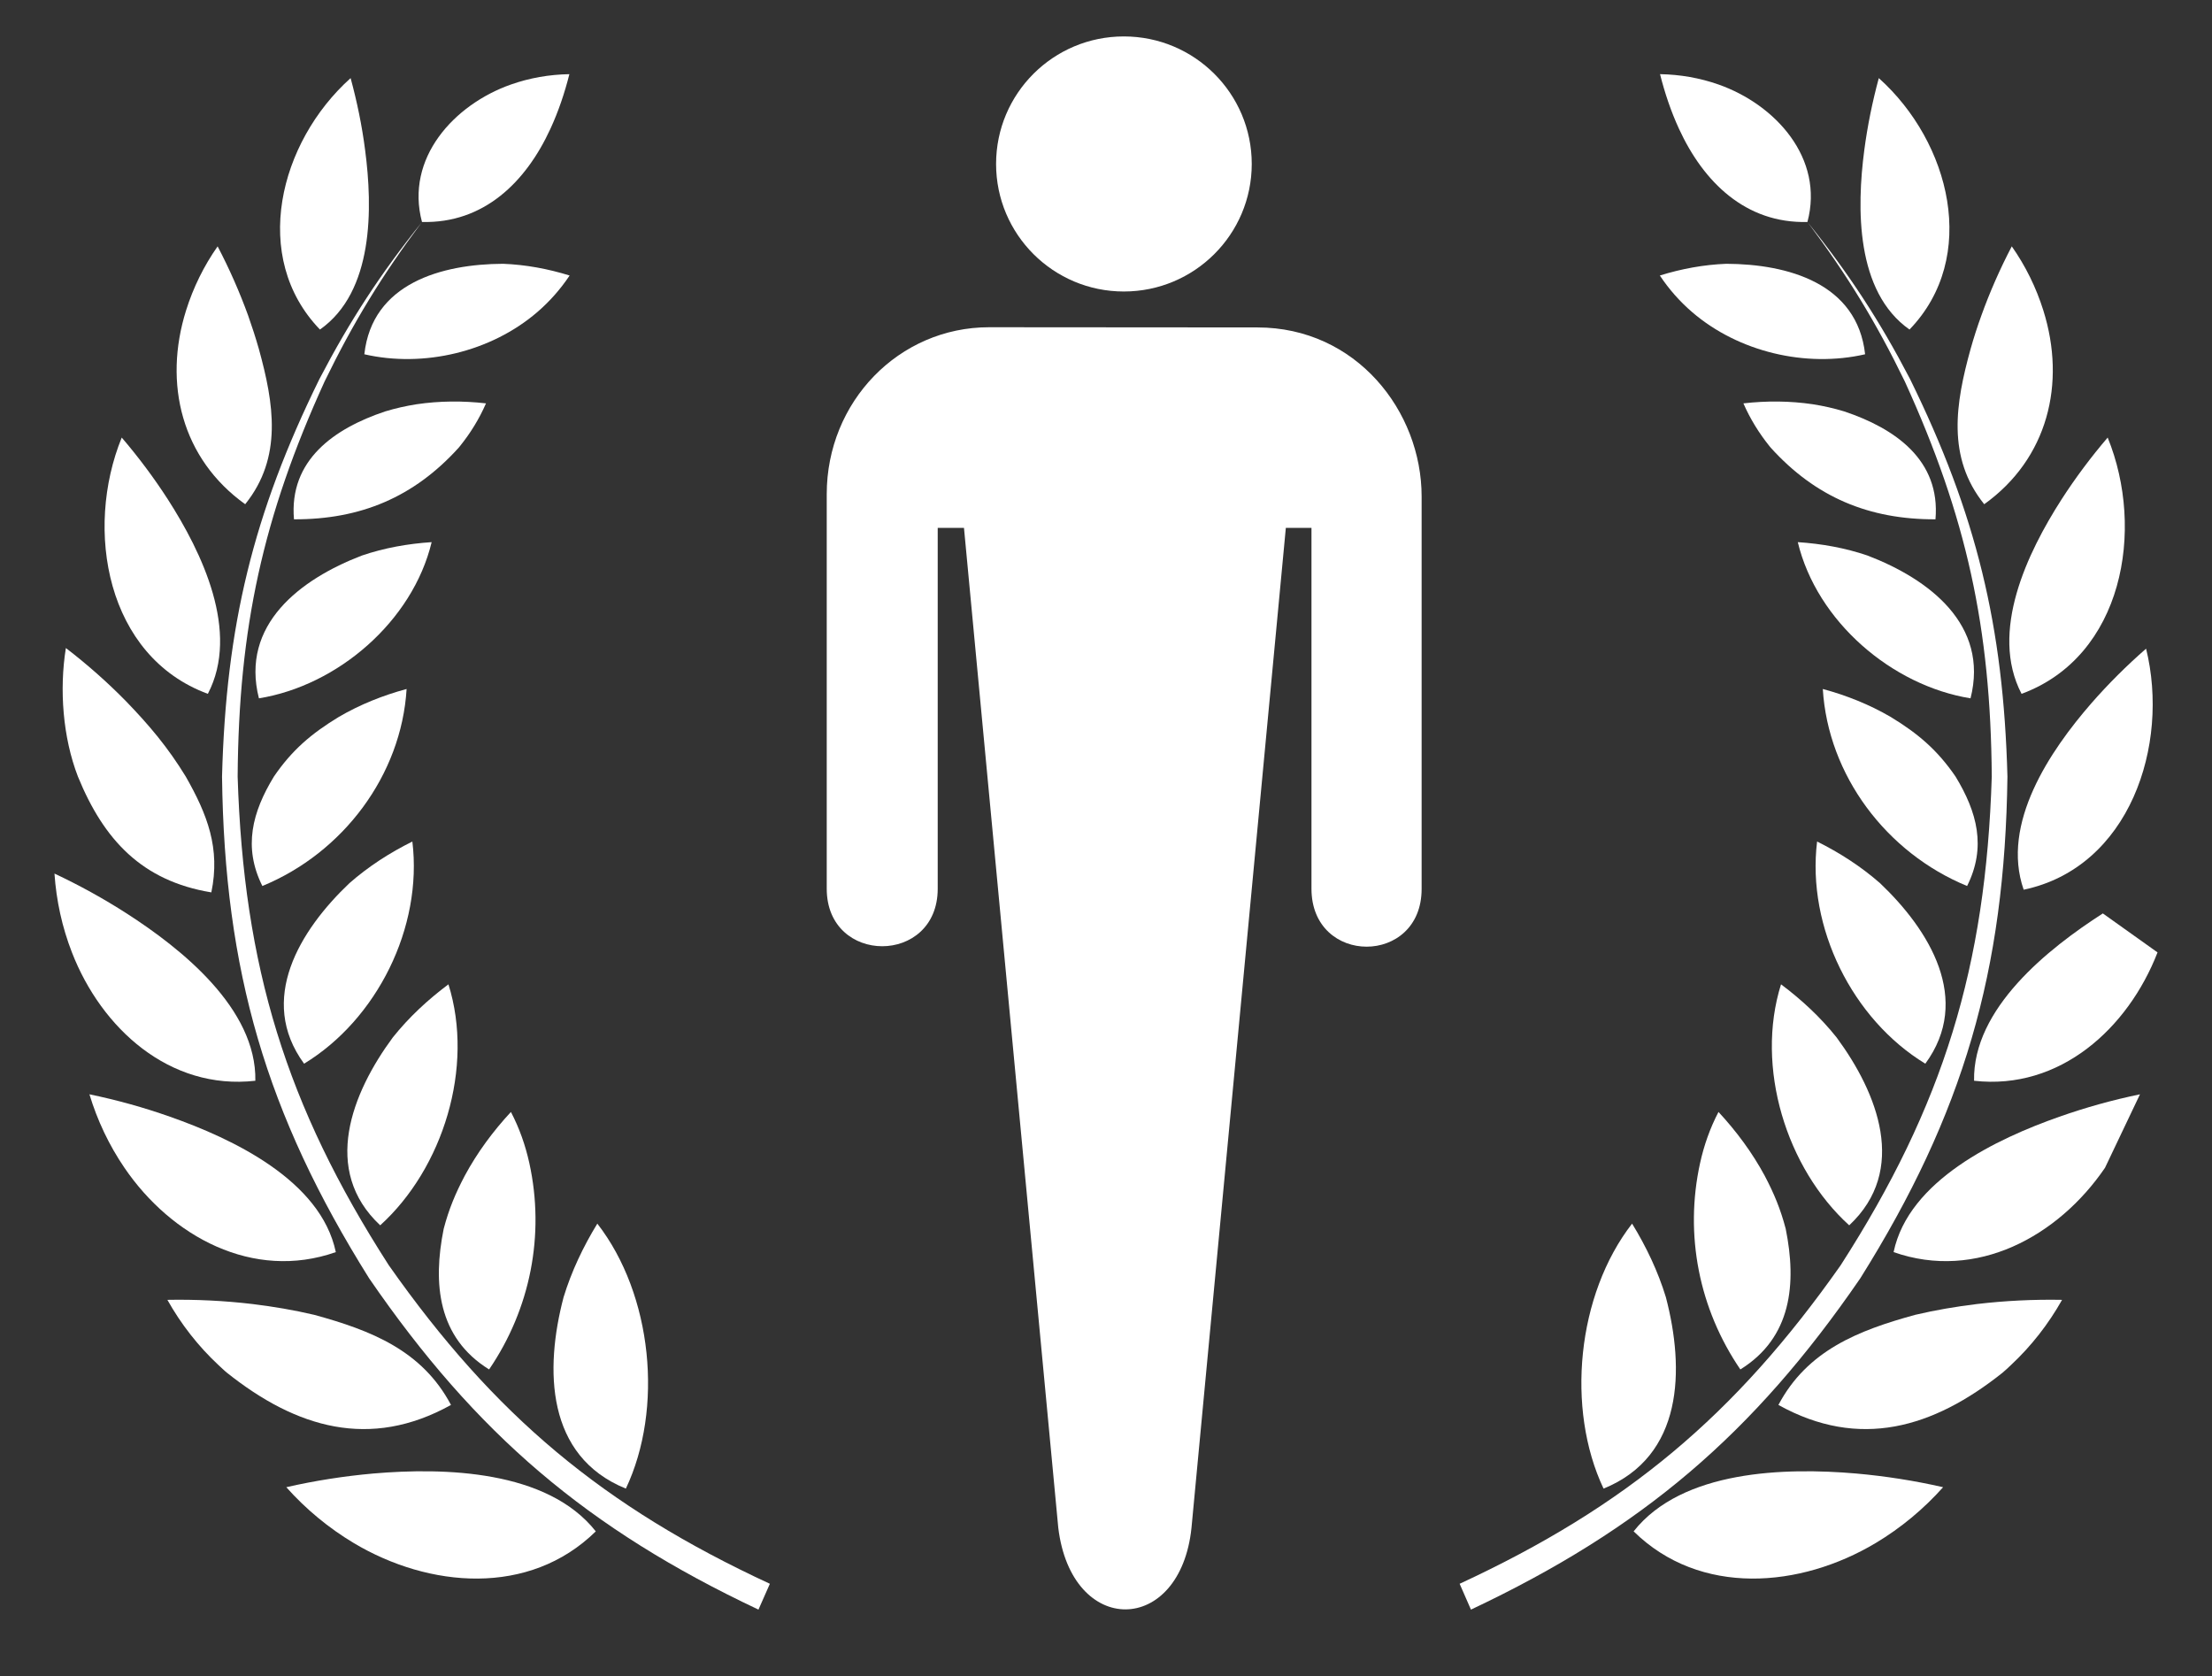 <?xml version="1.0" encoding="utf-8"?>
<!-- Generator: Adobe Illustrator 16.0.0, SVG Export Plug-In . SVG Version: 6.00 Build 0)  -->
<!DOCTYPE svg PUBLIC "-//W3C//DTD SVG 1.1//EN" "http://www.w3.org/Graphics/SVG/1.1/DTD/svg11.dtd">
<svg version="1.1" id="Layer_1" xmlns="http://www.w3.org/2000/svg" xmlns:xlink="http://www.w3.org/1999/xlink" x="0px" y="0px"
	 width="500px" height="378.857px" viewBox="0 0 500 378.857" enable-background="new 0 0 500 378.857" xml:space="preserve">
<rect x="0" y="0" width="500" height="378.857" fill="#333333" stroke="none"/>
<g>
	<g>
		<path fill="#FFFFFF" d="M409.774,91.368c2.481,0.394,4.689,0.891,7.095,1.618c11.466,3.832,21.784,10.975,20.625,24.387
			c-15.04,0.055-27.107-4.995-37.229-16.177c-0.021-0.044-0.218-0.263-0.263-0.317c-2.394-2.973-4.395-6.208-5.924-9.712
			C399.292,90.57,404.582,90.597,409.774,91.368L409.774,91.368z"/>
		<path fill="#FFFFFF" d="M422.147,125.565c13.894,5.329,27.491,15.615,23.272,32.268c-17.785-2.875-34.728-17.364-39.045-35.301
			C411.731,122.887,417.065,123.827,422.147,125.565L422.147,125.565z"/>
		<path fill="#FFFFFF" d="M427.384,162.046c6.198,3.771,10.537,7.471,14.646,13.466c4.887,8.034,7.007,15.958,2.613,24.737
			c-18.255-7.499-31.437-25.037-32.617-44.527C417.382,157.166,422.586,159.243,427.384,162.046L427.384,162.046z"/>
		<path fill="#FFFFFF" d="M424.957,199.604c11.204,10.636,20.856,26.332,10.242,40.805c-16.43-9.99-26.846-30.771-24.463-50.211
			C415.83,192.729,420.661,195.844,424.957,199.604L424.957,199.604z"/>
		<path fill="#FFFFFF" d="M415.152,234.484c9.269,12.571,16.177,29.994,2.842,42.455c-14.209-12.877-21.293-35.743-15.412-54.467
			C407.238,225.958,411.523,229.937,415.152,234.484L415.152,234.484z"/>
		<path fill="#FFFFFF" d="M398.887,265.724c2.144,4.066,3.586,7.564,4.755,12.002c2.504,12.395,1.356,24.594-10.252,31.787
			c-9.325-13.653-12.67-30.409-9.105-46.631c0.885-4.022,2.252-7.914,4.164-11.564C392.481,255.667,396.066,260.488,398.887,265.724
			L398.887,265.724z"/>
		<path fill="#FFFFFF" d="M376.556,293.193c4.274,16.32,3.968,35.93-14.09,43.253c-8.536-18.035-6.033-43.821,6.45-59.89
			C372.118,281.771,374.773,287.345,376.556,293.193L376.556,293.193z"/>
		<path fill="#FFFFFF" d="M390.219,59.62c13.883,0.06,29.601,4.388,31.371,20.451c-13.411,3.082-28.627-0.53-39.077-9.51
			c-2.82-2.421-5.269-5.203-7.323-8.291C380.054,60.757,385.114,59.817,390.219,59.62L390.219,59.62z"/>
		<path fill="#FFFFFF" d="M379.539,29.156c5.531,11.997,15.042,21.375,29.012,21.014c3.847-14.401-7.237-26.535-20.069-31.06
			c-4.264-1.502-8.745-2.273-13.248-2.349C376.305,21.012,377.703,25.183,379.539,29.156L379.539,29.156z"/>
		<path fill="#FFFFFF" d="M447.857,71.343c-0.908,2.503-1.706,4.974-2.427,7.537c-3.389,12.242-5.434,24.496,3.082,35.082
			c14.353-10.28,18.571-27.255,13.357-43.821c-1.617-5.148-4.021-10.045-7.127-14.461C452.098,60.735,449.781,65.982,447.857,71.343
			L447.857,71.343z"/>
		<path fill="#FFFFFF" d="M476.418,98.894c-3.781,4.421-7.29,9.11-10.438,13.997l0,0c-7.672,11.953-16.352,29.89-9.028,43.926
			C479.906,148.356,484.912,119.723,476.418,98.894"/>
		<path fill="#FFFFFF" d="M485.101,146.605c-4.383,3.826-8.536,7.956-12.36,12.333l0,0c-9.325,10.712-20.518,27.2-15.31,42.15
			C481.371,196.05,490.48,168.446,485.101,146.605"/>
		<path fill="#FFFFFF" d="M475.325,206.447c-12.361,7.946-29.413,21.479-29.107,37.82c19.391,2.197,34.803-11.838,41.471-29.01"/>
		<path fill="#FFFFFF" d="M483.721,247.328c-6.176,1.279-12.275,2.974-18.232,5.072l0,0c-14.035,4.93-34.061,14.352-37.46,30.595
			c18.714,6.58,37.209-3.542,47.789-19.063"/>
		<path fill="#FFFFFF" d="M446.83,294.734c-4.788,0.591-9.227,1.334-13.927,2.438c-12.832,3.521-24.375,8.023-30.911,20.364
			c18.309,10.166,34.978,5.203,50.631-7.258c0.153-0.088,1.684-1.509,1.924-1.749c4.591-4.274,8.482-9.27,11.564-14.746
			C459.685,293.663,453.213,293.98,446.83,294.734L446.83,294.734z"/>
		<path fill="#FFFFFF" d="M419.568,333.035c-16.003-1.377-39.318-0.819-50.303,13.074c15.04,14.778,37.711,12.8,54.719,2.634
			c5.684-3.398,10.832-7.685,15.237-12.613C432.772,334.654,426.181,333.625,419.568,333.035L419.568,333.035z"/>
		<path fill="#FFFFFF" d="M421.405,33.917c-1.728,13.106-1.957,32.016,10.22,40.564c15.751-16.32,9.247-42.324-6.941-56.829
			C423.241,22.991,422.126,28.44,421.405,33.917L421.405,33.917z"/>
		<g>
			<path fill="#FFFFFF" d="M408.682,50.329c8.854,11.838,15.423,22.577,21.883,35.891c13.947,30.601,19.413,55.665,19.653,89.293
				c-1.334,42.936-10.931,74.351-34.158,110.456c-23.862,33.94-48.478,54.543-86.124,71.989c0.853,1.946,1.705,3.892,2.558,5.837
				c38.641-18.232,63.825-39.657,88.004-74.875c23.315-37.197,32.694-69.477,33.263-113.407
				c-0.907-34.027-7.018-59.315-22.026-89.867C424.858,72.458,417.973,61.921,408.682,50.329L408.682,50.329z"/>
		</g>
		<path fill="#FFFFFF" d="M94.161,91.368c-2.471,0.394-4.679,0.891-7.094,1.618C75.6,96.817,65.293,103.96,66.451,117.373
			c15.03,0.055,27.108-4.995,37.22-16.177c0.021-0.044,0.218-0.263,0.262-0.317c2.404-2.973,4.394-6.208,5.924-9.712
			C104.654,90.57,99.353,90.597,94.161,91.368L94.161,91.368z"/>
		<path fill="#FFFFFF" d="M81.788,125.565c-13.894,5.329-27.491,15.615-23.261,32.268c17.773-2.875,34.716-17.364,39.044-35.301
			C92.204,122.887,86.881,123.827,81.788,125.565L81.788,125.565z"/>
		<path fill="#FFFFFF" d="M76.562,162.046c-6.198,3.771-10.548,7.471-14.647,13.466c-4.896,8.034-6.995,15.958-2.612,24.737
			c18.243-7.499,31.426-25.037,32.606-44.527C86.553,157.166,81.35,159.243,76.562,162.046L76.562,162.046z"/>
		<path fill="#FFFFFF" d="M78.989,199.604c-11.215,10.636-20.855,26.332-10.253,40.805c16.44-9.99,26.846-30.771,24.474-50.211
			C88.105,192.729,83.274,195.844,78.989,199.604L78.989,199.604z"/>
		<path fill="#FFFFFF" d="M88.783,234.484c-9.269,12.571-16.177,29.994-2.842,42.455c14.21-12.877,21.305-35.743,15.424-54.467
			C96.696,225.958,92.412,229.937,88.783,234.484L88.783,234.484z"/>
		<path fill="#FFFFFF" d="M105.059,265.724c-2.142,4.066-3.596,7.564-4.766,12.002c-2.503,12.395-1.344,24.594,10.264,31.787
			c9.312-13.653,12.658-30.409,9.094-46.631c-0.885-4.022-2.252-7.914-4.165-11.564
			C111.453,255.667,107.879,260.488,105.059,265.724L105.059,265.724z"/>
		<path fill="#FFFFFF" d="M127.391,293.193c-4.296,16.32-3.979,35.93,14.079,43.253c8.547-18.035,6.034-43.821-6.45-59.89
			C131.828,281.771,129.172,287.345,127.391,293.193L127.391,293.193z"/>
		<path fill="#FFFFFF" d="M113.727,59.62c-13.893,0.06-29.611,4.388-31.371,20.451c13.401,3.082,28.616-0.53,39.067-9.51
			c2.82-2.421,5.268-5.203,7.334-8.291C123.882,60.757,118.82,59.817,113.727,59.62L113.727,59.62z"/>
		<path fill="#FFFFFF" d="M124.395,29.156c-5.531,11.997-15.03,21.375-29.01,21.014c-3.847-14.401,7.247-26.535,20.08-31.06
			c4.252-1.502,8.734-2.273,13.238-2.349C127.63,21.012,126.231,25.183,124.395,29.156L124.395,29.156z"/>
		<path fill="#FFFFFF" d="M56.1,71.343c0.886,2.503,1.683,4.974,2.416,7.537c3.377,12.242,5.433,24.496-3.093,35.082
			c-14.352-10.28-18.561-27.255-13.357-43.821c1.618-5.148,4.022-10.045,7.126-14.461C51.837,60.735,54.154,65.982,56.1,71.343
			L56.1,71.343z"/>
		<path fill="#FFFFFF" d="M37.956,112.891c7.673,11.953,16.352,29.89,9.028,43.926c-22.955-8.46-27.961-37.094-19.468-57.922
			C31.298,103.315,34.807,108.004,37.956,112.891L37.956,112.891z"/>
		<path fill="#FFFFFF" d="M28.467,158.472c5.312,5.487,9.521,10.504,13.521,17.041c4.886,8.581,7.859,16.233,5.782,26.179
			c-15.675-2.58-24.31-11.86-30.158-26.179c-3.422-8.854-4.23-19.692-2.722-29.048C19.679,150.132,24.226,154.154,28.467,158.472
			L28.467,158.472z"/>
		<path fill="#FFFFFF" d="M12.312,197.44c5.618,2.635,11.084,5.651,16.309,9.007l0,0c12.352,7.946,29.393,21.479,29.098,37.82
			c-19.391,2.197-34.792-11.838-41.46-29.01C14.039,209.562,12.727,203.529,12.312,197.44"/>
		<path fill="#FFFFFF" d="M38.436,252.4c14.046,4.93,34.082,14.352,37.471,30.595c-18.703,6.58-37.209-3.542-47.779-19.063
			c-3.476-5.094-6.132-10.711-7.914-16.604C26.39,248.607,32.5,250.301,38.436,252.4L38.436,252.4z"/>
		<path fill="#FFFFFF" d="M57.106,294.734c4.787,0.591,9.225,1.334,13.925,2.438c12.843,3.521,24.376,8.023,30.912,20.364
			c-18.309,10.166-34.968,5.203-50.62-7.258c-0.164-0.088-1.672-1.509-1.935-1.749c-4.591-4.274-8.481-9.27-11.553-14.746
			C44.262,293.663,50.722,293.98,57.106,294.734L57.106,294.734z"/>
		<path fill="#FFFFFF" d="M84.367,333.035c16.025-1.377,39.329-0.819,50.304,13.074c-15.041,14.778-37.701,12.8-54.719,2.634
			c-5.684-3.398-10.844-7.685-15.238-12.613C71.163,334.654,77.765,333.625,84.367,333.035L84.367,333.035z"/>
		<path fill="#FFFFFF" d="M82.531,33.917c1.727,13.106,1.967,32.016-10.21,40.564c-15.74-16.32-9.247-42.324,6.931-56.829
			C80.705,22.991,81.831,28.44,82.531,33.917L82.531,33.917z"/>
		<g>
			<path fill="#FFFFFF" d="M95.276,50.329C86.399,62.167,79.842,72.906,73.371,86.22c-13.948,30.601-19.413,55.665-19.654,89.293
				c1.345,42.936,10.931,74.351,34.17,110.456c23.851,33.94,48.467,54.543,86.134,71.989c-0.875,1.946-1.716,3.892-2.58,5.837
				c-38.64-18.232-63.814-39.657-88.003-74.875c-23.304-37.197-32.693-69.477-33.251-113.407
				c0.907-34.027,6.996-59.315,22.025-89.867C79.099,72.458,85.963,61.921,95.276,50.329L95.276,50.329z"/>
		</g>
	</g>
	<g>
		<g>
			<path fill="#FFFFFF" d="M223.559,73.961c-20.332,0-36.684,16.79-36.684,37.733v89.168c0,17.335,25.086,17.335,25.086,0v-81.561
				h5.936l21.315,225.987c2.984,24.759,27.589,24.452,30.114,0l21.326-225.987h5.794v81.561c0,17.467,24.943,17.467,24.899,0
				v-88.644c0-19.314-14.812-38.213-37.132-38.213L223.559,73.961z"/>
		</g>
		<g>
			<path fill="#FFFFFF" d="M254.033,65.883c15.971,0,28.912-12.92,28.912-28.825c0-15.92-12.941-28.824-28.912-28.824
				c-15.958,0-28.878,12.903-28.878,28.824C225.155,52.963,238.075,65.883,254.033,65.883z"/>
			<path fill="#FFFFFF" d="M254.033,37.059"/>
		</g>
	</g>
</g>
</svg>
